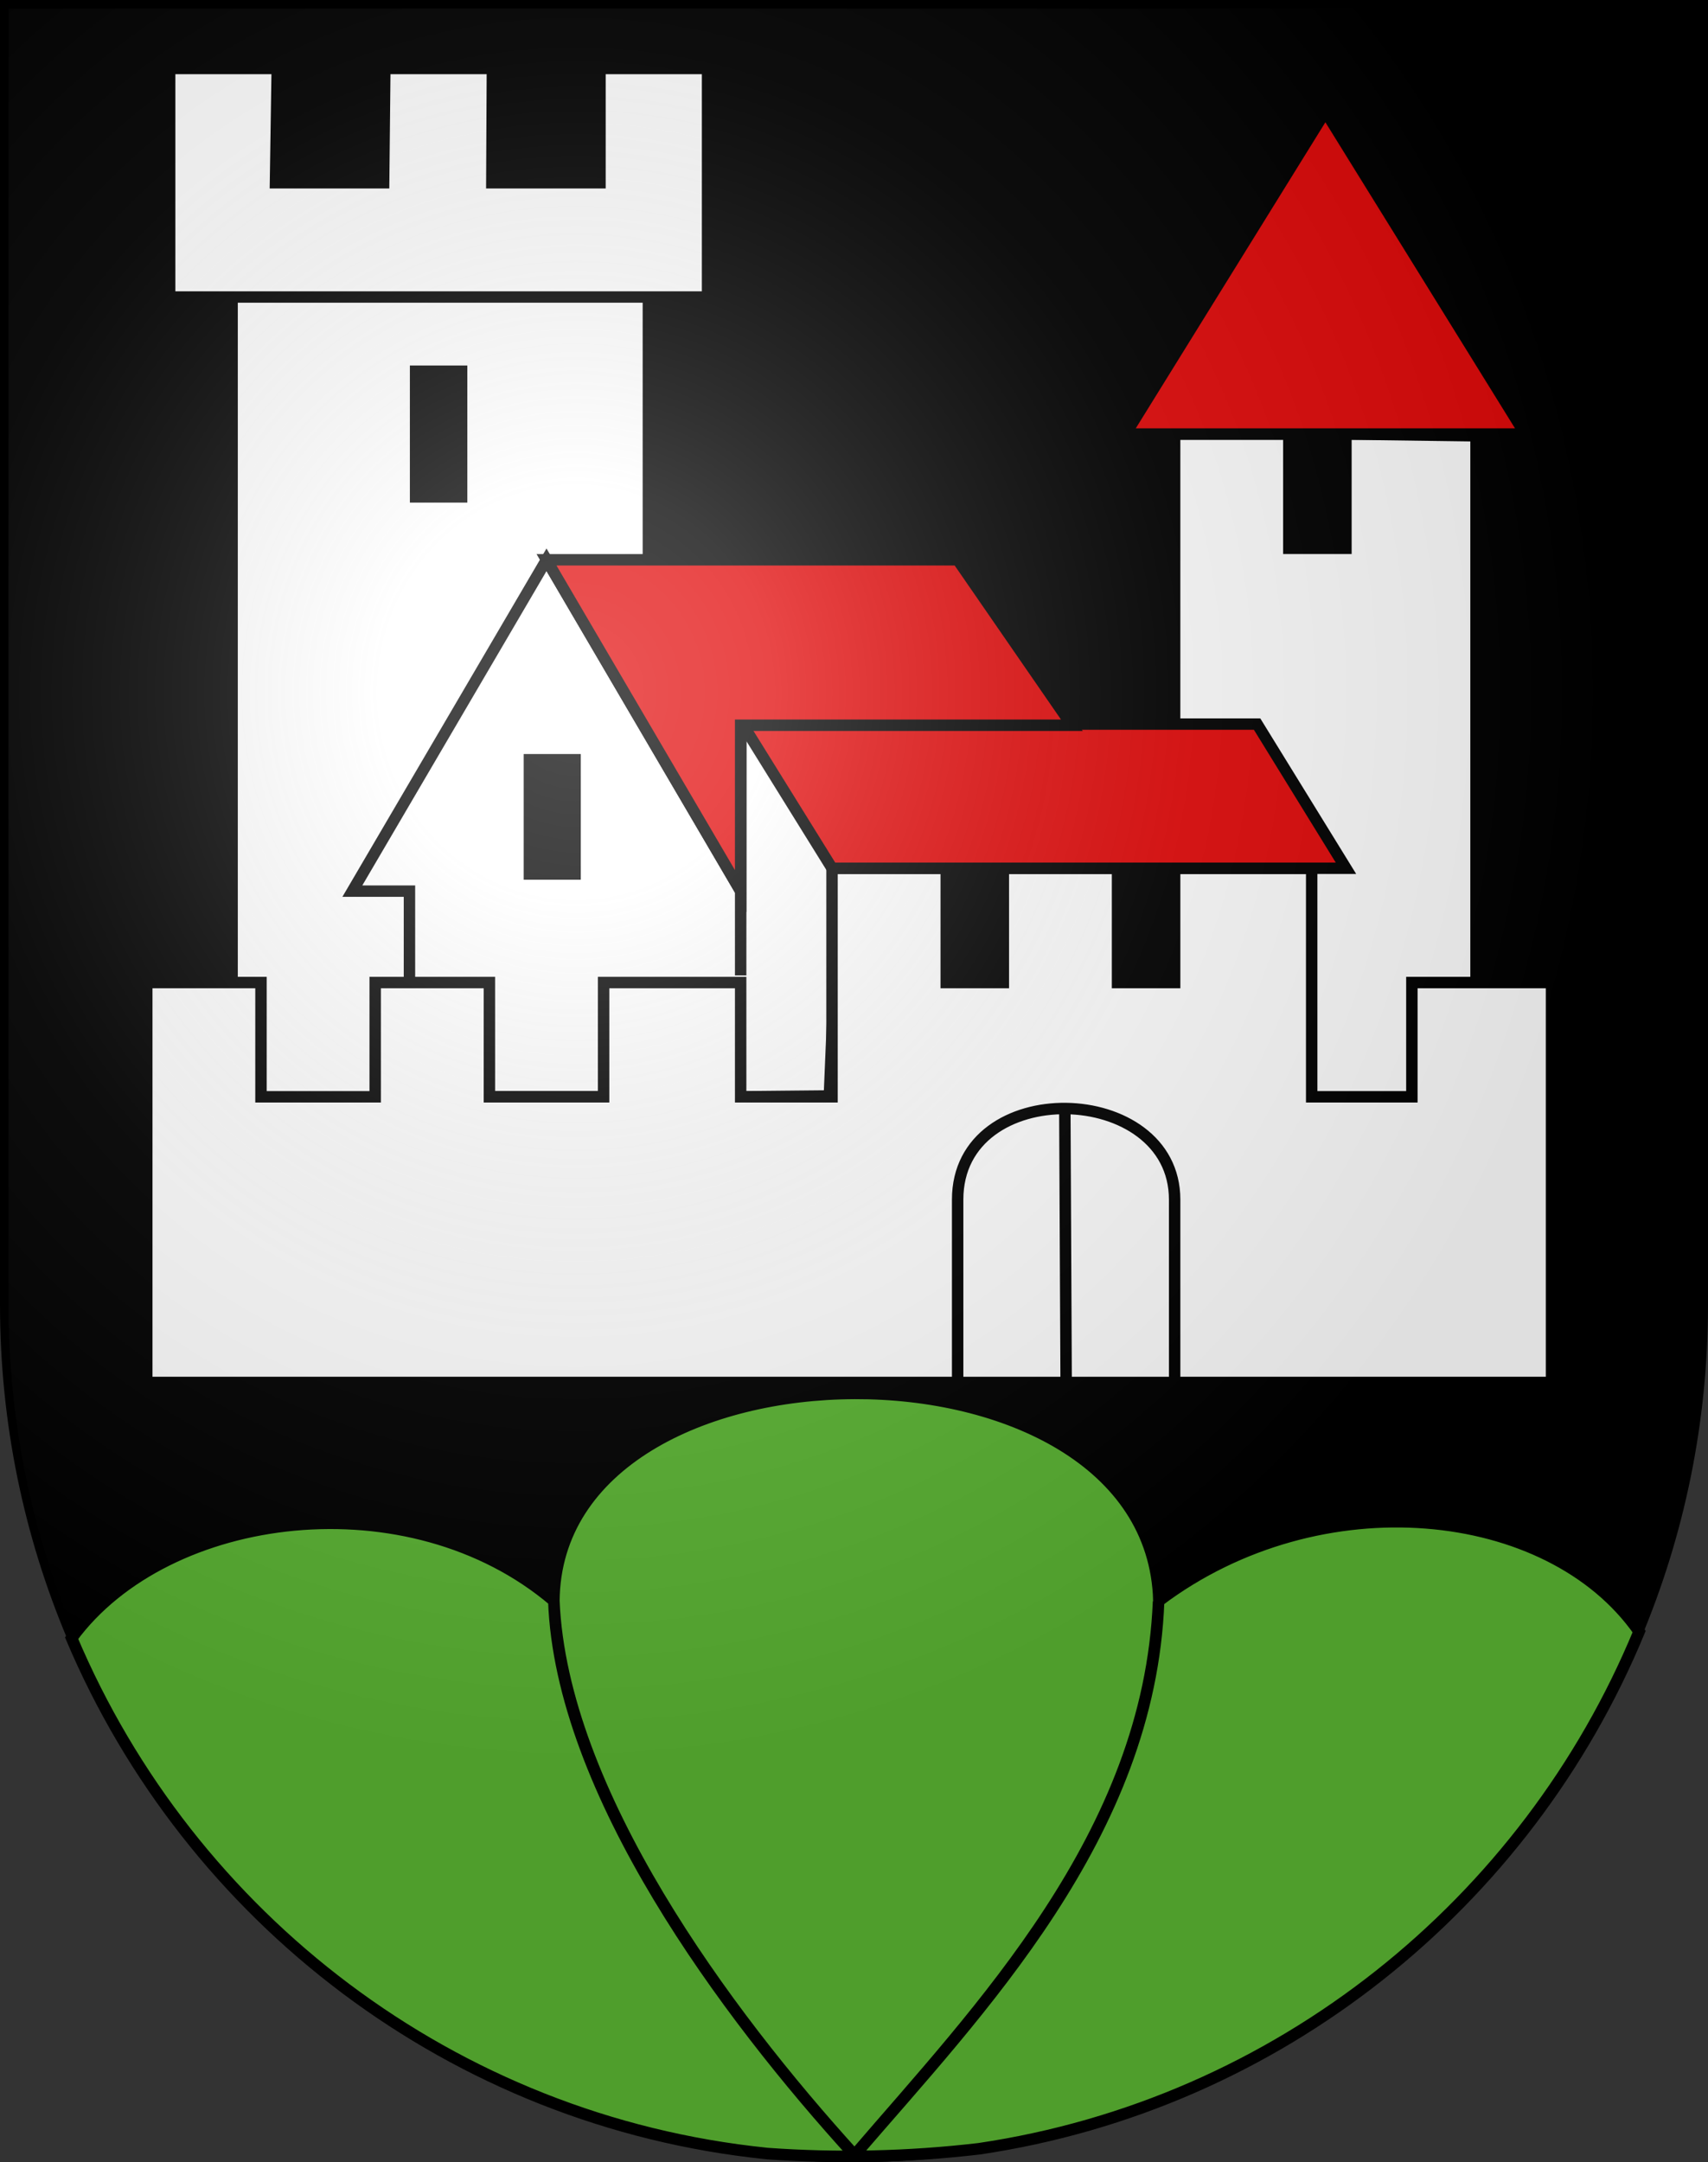<?xml version="1.0" encoding="UTF-8"?>
<svg version="1.0" viewBox="0 0 603 763" xmlns="http://www.w3.org/2000/svg" xmlns:cc="http://web.resource.org/cc/" xmlns:dc="http://purl.org/dc/elements/1.1/" xmlns:rdf="http://www.w3.org/1999/02/22-rdf-syntax-ns#" xmlns:xlink="http://www.w3.org/1999/xlink">
<rect x="0" y="0" width="603" height="763" fill="#333333" stroke="none"/>
<defs>
<radialGradient id="a" cx="858.04" cy="579.93" r="300" gradientTransform="matrix(1.215 1.5316e-24 1.4647e-23 1.267 -839.19 -490.49)" gradientUnits="userSpaceOnUse">
<stop stop-color="#fff" stop-opacity=".314" offset="0"/>
<stop stop-color="#fff" stop-opacity=".251" offset=".19"/>
<stop stop-color="#6b6b6b" stop-opacity=".125" offset=".6"/>
<stop stop-opacity=".125" offset="1"/>
</radialGradient>
</defs>
<desc>Coat of Arms of Canton of Freiburg (Fribourg)</desc>
<path d="m1.5 1.5v458.87c0 166.31 134.31 301.13 300 301.13 165.69 0 300-134.82 300-301.13v-458.87h-600z"/>
<g stroke="#000">
<g transform="matrix(4.032 0 0 4.032 -2508.5 -2326.5)">
<path d="m678.92 674.82v-71.817h5.183l-7e-5 -20h-9.42v10h-9.471l0.051-10h-9.42l-0.103 10h-9.471l0.154-10h-9.42v20h5.467 36.45-36.45v71.817h36.45z" fill="#fff" fill-rule="evenodd" stroke-width="1px"/>
<path d="m751.39 675.15v-60l-11.391-0.154v10h-5v-10h-10v60l26.391 0.154z" fill="#fff" fill-rule="evenodd" stroke-width="1px"/>
<path d="m687 673 7.767-0.075 0.798-19.11-8.55-13.992-0.015 22.553v-7.376l-17-29-17 29h5v18h29z" fill="#fff" fill-rule="evenodd" stroke-width="1px"/>
<path d="m758 693v-30h-12.227v10h-8.773v-20h-12v10h-5v-10h-10v10h-5v-10h-10v20h-8v-10h-12v10h-10v-10h-10v10h-10v-10h-10v35h123v-5z" fill="#fff" fill-rule="evenodd" stroke-width="1px"/>
<path d="m738.2 586.76-17.5 28.236h35l-17.5-28.236z" fill="#e20909" fill-rule="evenodd" stroke-width="1px"/>
<path d="m732.22 640.38 7.781 12.618h-45l-7.837-12.618h45.056z" fill="#e20909" fill-rule="evenodd" stroke-width="1px"/>
<rect x="668.52" y="643.52" width="3.963" height="9.963" stroke-width="1.037"/>
<path d="m670 626h36l10 14.481h-29v14.519l-17-29z" fill="#e20909" fill-rule="evenodd" stroke-width="1px"/>
<rect x="658.5" y="609.46" width="4.104" height="11.074" stroke-width=".926"/>
<path d="m706 698h9.5l-0.114-23.785 0.114 23.785h9.5v-16c0-10.381-19-10.886-19 0v16z" fill="#fff" fill-rule="evenodd" stroke-width="1px"/>
</g>
<path d="m301.69 491.69c-52.949 0.174-105.67 24.735-106.16 73.188 2.813 67.268 60.415 145.35 106.16 195.62-45.537-49.961-103.75-128.34-106.16-195.62-50.853-43.184-136.65-32.583-170.25 13.188 41.817 98.762 134.65 170.48 245.31 181.84 0.073 0.008 0.145 0.024 0.219 0.031 24.764 1.774 49.8 1.24 74.844-1.688 105.63-15.642 193.34-86.537 233.03-182.5-31.44-45.07-112.66-53.658-169.53-10.875-1.349-49.147-54.52-73.361-107.47-73.188zm107.34 73.438c-3.153 82.519-63.402 144.29-107.34 195.38 43.991-51.295 103.99-112.82 107.34-195.38z" fill="#5ab532" fill-rule="evenodd" stroke-width="4.079"/>
</g>
<g>
<path d="m1.5 1.5v458.87c0 166.31 134.31 301.13 300 301.13 165.69 0 300-134.82 300-301.13v-458.87h-600z" fill="url(#a)"/>
<path d="m1.5 1.5v458.87c0 166.31 134.31 301.13 300 301.13 165.69 0 300-134.82 300-301.13v-458.87h-600z" fill="none" stroke="#000" stroke-width="3"/>
</g>
</svg>
